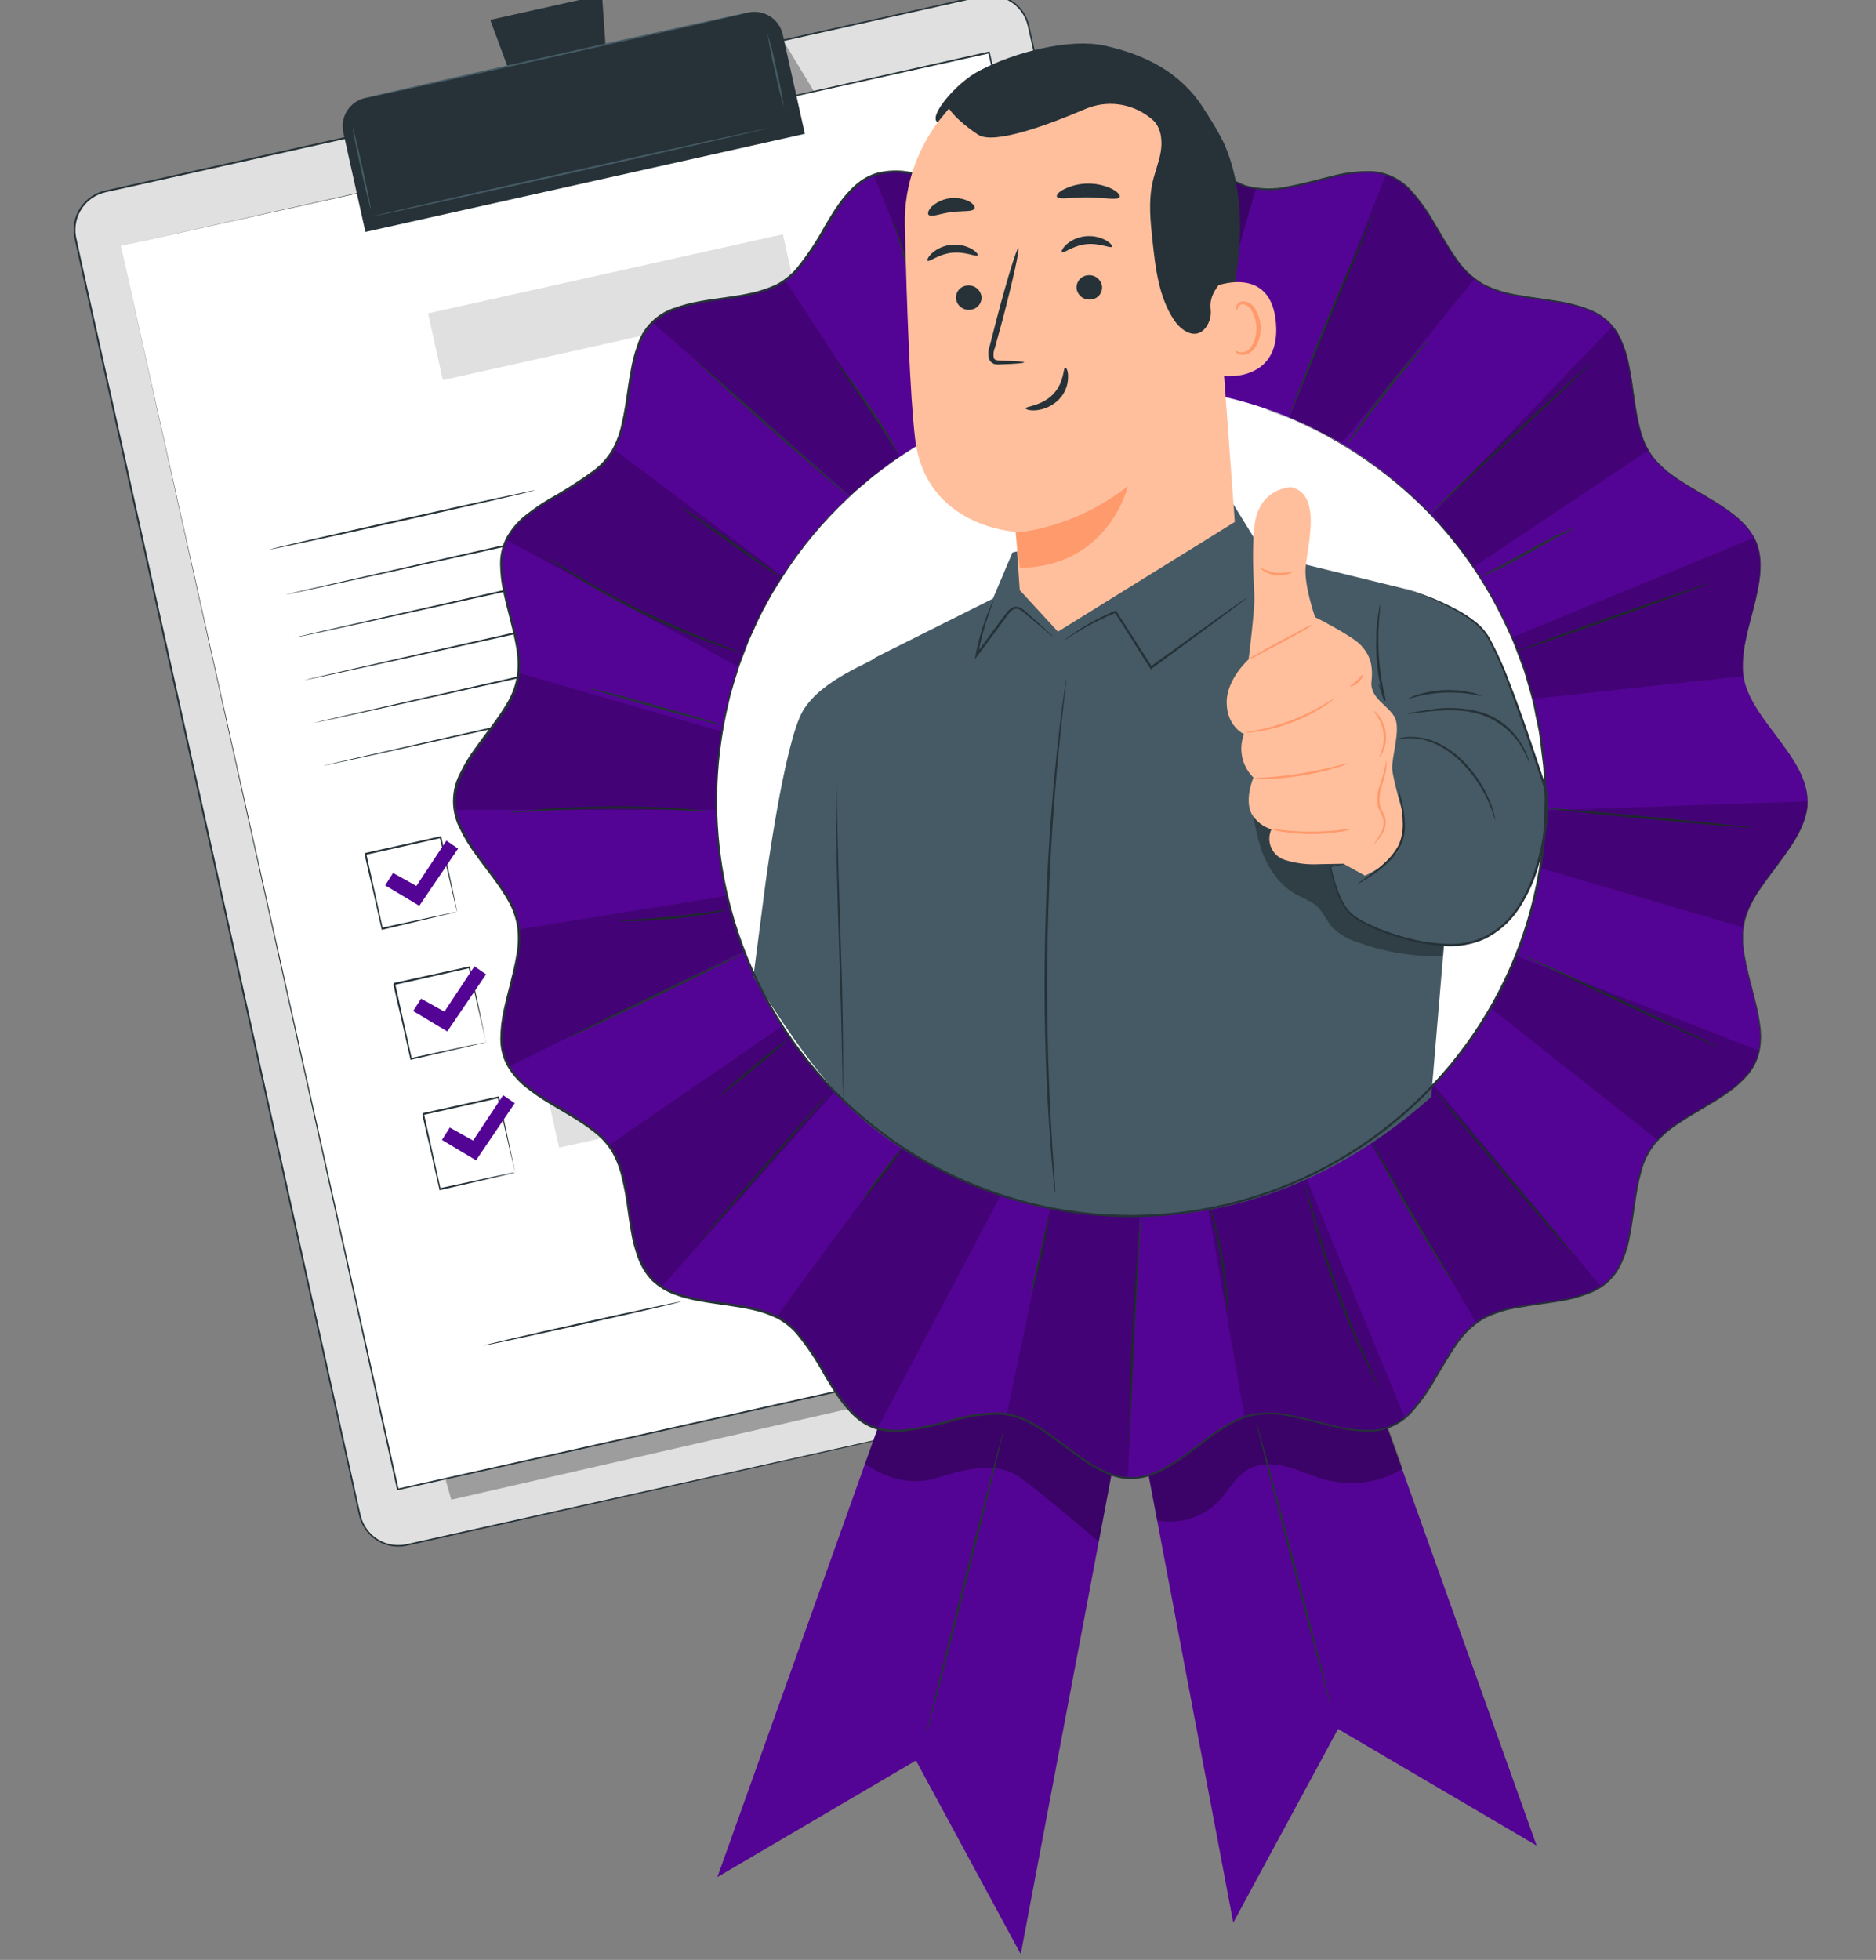 <svg width="203" height="212" viewBox="0 0 203 212" fill="none" xmlns="http://www.w3.org/2000/svg">
<rect x="0" y="0" width="203" height="212" fill="#808080" stroke="none"/>
<g clip-path="url(#clip0_222_37069)">
<g clip-path="url(#clip1_222_37069)">
<path d="M138.839 145.979L44.024 167.112C43.477 167.238 42.911 167.254 42.357 167.161C41.804 167.068 41.275 166.867 40.799 166.569C40.324 166.271 39.912 165.882 39.587 165.424C39.262 164.967 39.031 164.45 38.906 163.903V163.873L8.156 25.798C7.91 24.695 8.112 23.539 8.717 22.584C9.322 21.629 10.282 20.953 11.385 20.705L106.21 -0.427C107.315 -0.674 108.473 -0.471 109.428 0.135C110.384 0.741 111.06 1.702 111.308 2.806L142.078 140.881C142.324 141.985 142.122 143.141 141.517 144.096C140.912 145.05 139.952 145.726 138.849 145.974L138.839 145.979Z" fill="#E0E0E0"/>
<path d="M138.839 145.979L139.156 145.89C139.463 145.79 139.759 145.659 140.041 145.499C140.502 145.229 140.91 144.875 141.242 144.456C141.606 143.996 141.871 143.465 142.02 142.898C142.169 142.33 142.199 141.738 142.108 141.158C142.028 140.698 141.905 140.214 141.796 139.709C141.569 138.721 141.302 137.593 141.054 136.397C140.517 133.997 139.899 131.24 139.2 128.125C136.416 115.679 132.392 97.671 127.417 75.416C124.945 64.291 122.216 52.103 119.294 39.015C117.837 32.475 116.329 25.718 114.769 18.742C113.995 15.258 113.207 11.723 112.406 8.137C112.001 6.347 111.6 4.542 111.19 2.727C110.968 1.822 110.447 1.019 109.713 0.445C108.978 -0.128 108.072 -0.437 107.14 -0.432C106.676 -0.421 106.214 -0.354 105.766 -0.234L104.381 0.072L101.597 0.695L95.98 1.946L84.549 4.497L60.993 9.763L11.43 20.799C10.382 21.032 9.464 21.659 8.866 22.55C8.269 23.441 8.037 24.528 8.221 25.586C8.67 27.687 9.155 29.793 9.615 31.89C10.551 36.076 11.479 40.238 12.399 44.375L17.838 68.805C21.407 84.821 24.849 100.247 28.127 114.982C31.405 129.717 34.515 143.66 37.433 156.768C37.795 158.416 38.156 160.038 38.515 161.633C38.698 162.434 38.862 163.245 39.054 164.031C39.261 164.802 39.684 165.498 40.272 166.037C40.861 166.575 41.591 166.935 42.377 167.072C42.764 167.135 43.158 167.147 43.549 167.107C43.935 167.057 44.325 166.964 44.711 166.875L49.314 165.851L66.783 161.965L119.501 150.251L133.84 147.077L137.568 146.256L138.839 145.979L137.573 146.276L133.845 147.116L119.506 150.325L66.798 162.108L49.349 166.009L44.745 167.038C44.36 167.122 43.974 167.221 43.569 167.275C43.163 167.316 42.754 167.303 42.352 167.235C41.534 167.093 40.774 166.721 40.161 166.161C39.547 165.601 39.107 164.878 38.891 164.076C38.693 163.28 38.53 162.479 38.347 161.678C37.988 160.073 37.625 158.451 37.26 156.812C34.342 143.724 31.222 129.741 27.939 115.027C24.656 100.312 21.215 84.865 17.64 68.85L12.206 44.424C11.286 40.291 10.358 36.126 9.422 31.93C8.957 29.833 8.478 27.736 8.023 25.615C7.832 24.508 8.076 23.369 8.703 22.436C9.33 21.504 10.292 20.848 11.39 20.607L60.954 9.556L84.524 4.324L95.951 1.778L101.568 0.527L104.356 -0.126L105.741 -0.432C106.198 -0.552 106.668 -0.615 107.14 -0.62C108.105 -0.618 109.042 -0.294 109.803 0.299C110.564 0.893 111.106 1.723 111.343 2.658C111.748 4.478 112.154 6.277 112.554 8.072L114.938 18.663C116.484 25.635 117.988 32.393 119.452 38.936C122.364 52.024 125.074 64.212 127.551 75.342C132.495 97.592 136.5 115.615 139.269 128.065C139.957 131.175 140.57 133.944 141.104 136.337C141.366 137.539 141.598 138.641 141.836 139.655C141.944 140.15 142.068 140.644 142.142 141.104C142.216 141.546 142.216 141.997 142.142 142.439C142.028 143.175 141.723 143.869 141.257 144.451C140.921 144.87 140.51 145.224 140.046 145.495C139.76 145.653 139.458 145.78 139.146 145.875L138.839 145.979Z" fill="#263238"/>
<g opacity="0.3">
<path d="M48.83 162.222L135.22 142.474L132.49 125.544L127.591 116.055L44.948 148.516L48.83 162.222Z" fill="black"/>
</g>
<g opacity="0.3">
<path d="M84.9 4.636L88.168 10.03L88.801 12.893L86.586 13.387L84.9 4.636Z" fill="black"/>
</g>
<path d="M13.076 26.599L43.05 161.089L137 140.154L131.64 116.104L107.026 5.659L13.076 26.599Z" fill="white"/>
<path d="M13.076 26.599L107.021 5.58H107.1V5.664C115.437 43.039 125.835 89.681 137.089 140.154V140.258H136.99L43.045 161.188H42.956V161.094C25.309 81.676 13.254 27.405 13.071 26.604C13.254 27.425 25.388 81.681 43.139 161.094L43.025 161.025L136.97 140.075L136.891 140.199C125.652 89.735 115.264 43.094 106.942 5.709L107.041 5.773L13.076 26.599Z" fill="#263238"/>
<path d="M39.529 10.599L80.964 1.358C81.774 1.178 82.623 1.327 83.324 1.772C84.024 2.216 84.52 2.921 84.702 3.731L87.095 14.476L39.539 25.091L37.151 14.342C36.969 13.532 37.116 12.684 37.559 11.982C38.002 11.28 38.705 10.783 39.514 10.599H39.529Z" fill="#263238"/>
<path d="M65.147 -0.546L53.047 2.149L56.771 12.206L65.883 10.174L65.147 -0.546Z" fill="#263238"/>
<path d="M80.964 1.358C80.964 1.412 71.713 3.523 60.276 6.075C48.84 8.626 39.549 10.658 39.534 10.604C39.519 10.549 48.785 8.438 60.232 5.887C71.678 3.335 80.934 1.318 80.964 1.358Z" fill="#455A64"/>
<path d="M40.122 22.619C40.068 22.619 39.588 20.691 39.054 18.288C38.52 15.885 38.125 13.922 38.184 13.907C38.243 13.892 38.718 15.835 39.252 18.243C39.786 20.651 40.177 22.619 40.122 22.619Z" fill="#455A64"/>
<path d="M84.826 11.563C84.429 10.262 84.099 8.942 83.837 7.607C83.51 6.303 83.249 4.983 83.055 3.652C83.453 4.953 83.783 6.273 84.044 7.607C84.371 8.912 84.632 10.232 84.826 11.563Z" fill="#455A64"/>
<path d="M82.942 13.912C82.942 13.966 73.443 16.132 61.705 18.747C49.967 21.363 40.444 23.445 40.419 23.385C40.394 23.326 49.913 21.165 61.68 18.55C73.448 15.934 82.912 13.857 82.942 13.912Z" fill="#455A64"/>
<path d="M57.918 53.033C57.918 53.092 51.514 54.566 43.579 56.336C35.643 58.106 29.24 59.485 29.205 59.431C29.17 59.377 35.633 57.898 43.544 56.133C51.455 54.368 57.903 52.978 57.918 53.033Z" fill="#263238"/>
<path d="M105.736 47.648C105.736 47.707 88.989 51.49 68.306 56.098C47.623 60.706 30.837 64.4 30.827 64.346C30.817 64.291 47.569 60.504 68.261 55.895C88.954 51.287 105.726 47.594 105.736 47.648Z" fill="#263238"/>
<path d="M106.769 52.286C106.769 52.34 90.017 56.123 69.335 60.736C48.652 65.35 31.87 69.038 31.855 68.979C31.84 68.919 48.602 65.142 69.29 60.533C89.978 55.925 106.754 52.217 106.769 52.286Z" fill="#263238"/>
<path d="M107.798 56.894C107.798 56.949 91.051 60.731 70.368 65.339C49.685 69.948 32.898 73.646 32.884 73.587C32.869 73.527 49.631 69.75 70.323 65.137C91.016 60.523 107.783 56.84 107.798 56.894Z" fill="#263238"/>
<path d="M108.826 61.517C108.826 61.572 92.079 65.354 71.396 69.963C50.714 74.571 33.927 78.264 33.917 78.21C33.907 78.156 50.659 74.373 71.352 69.76C92.045 65.147 108.816 61.458 108.826 61.517Z" fill="#263238"/>
<path d="M109.86 66.13C109.86 66.19 93.108 69.972 72.425 74.581C51.742 79.189 34.95 82.887 34.95 82.833C34.95 82.778 51.697 78.996 72.385 74.383C93.073 69.769 109.845 66.081 109.86 66.13Z" fill="#263238"/>
<path d="M49.472 98.67C49.452 98.621 49.438 98.57 49.428 98.517L49.319 98.077C49.225 97.676 49.092 97.118 48.929 96.421C48.597 94.992 48.133 92.984 47.579 90.581L47.688 90.65L39.578 92.47L39.658 92.346V92.45L39.687 92.588L39.752 92.865L39.87 93.414C39.954 93.78 40.033 94.141 40.113 94.502C40.271 95.214 40.429 95.916 40.577 96.599C40.879 97.958 41.161 99.244 41.423 100.426L41.314 100.356L47.173 99.096L48.84 98.749L49.285 98.665L49.443 98.636C49.394 98.642 49.347 98.657 49.304 98.68L48.884 98.784L47.252 99.17L41.378 100.569H41.289V100.48L40.429 96.658C40.276 95.975 40.117 95.273 39.934 94.561C39.855 94.2 39.771 93.84 39.692 93.474C39.648 93.296 39.608 93.108 39.569 92.925L39.504 92.648L39.475 92.509V92.381C39.406 92.495 39.569 92.233 39.554 92.257L47.668 90.462H47.757V90.551L49.032 96.485C49.176 97.177 49.289 97.731 49.374 98.126C49.408 98.304 49.433 98.443 49.458 98.556C49.467 98.594 49.472 98.632 49.472 98.67Z" fill="#263238"/>
<path d="M109.747 78.681L53.175 91.285L54.227 96.005L110.799 83.401L109.747 78.681Z" fill="#E0E0E0"/>
<path d="M52.607 112.742C52.587 112.691 52.572 112.638 52.563 112.584C52.533 112.47 52.498 112.322 52.454 112.144C52.36 111.744 52.227 111.19 52.063 110.493C51.732 109.059 51.267 107.032 50.714 104.648L50.822 104.717L42.713 106.537C42.713 106.567 42.862 106.305 42.792 106.418V106.547L42.822 106.685L42.886 106.962C42.926 107.15 42.965 107.333 43.01 107.516L43.247 108.599C43.406 109.316 43.564 110.013 43.712 110.695C44.014 112.055 44.295 113.341 44.558 114.522L44.449 114.453L50.313 113.197L51.974 112.851L52.419 112.762C52.471 112.746 52.524 112.738 52.578 112.737L52.444 112.777L52.019 112.881L50.387 113.271L44.488 114.631H44.399V114.542L43.539 110.72C43.386 110.038 43.227 109.336 43.045 108.624C42.965 108.268 42.881 107.902 42.802 107.541C42.763 107.358 42.718 107.175 42.679 106.987L42.614 106.71L42.585 106.572V106.443L42.664 106.315L50.773 104.544H50.862V104.628C51.386 107.066 51.851 109.079 52.138 110.562C52.281 111.254 52.395 111.808 52.479 112.203C52.513 112.381 52.538 112.52 52.563 112.634C52.583 112.668 52.597 112.704 52.607 112.742Z" fill="#263238"/>
<path d="M112.876 92.754L56.304 105.358L57.355 110.078L113.928 97.474L112.876 92.754Z" fill="#E0E0E0"/>
<path d="M55.742 126.809C55.737 126.754 55.722 126.701 55.697 126.651C55.652 126.507 55.616 126.36 55.589 126.211C55.495 125.811 55.361 125.257 55.198 124.56C54.867 123.131 54.402 121.099 53.848 118.715L53.957 118.785L45.828 120.604C45.828 120.634 45.977 120.372 45.907 120.485V120.624L45.937 120.762L46.001 121.039C46.041 121.227 46.081 121.41 46.125 121.593L46.362 122.676C46.52 123.393 46.679 124.09 46.827 124.772L47.673 128.599L47.564 128.535L53.428 127.274L55.089 126.928L55.534 126.839H55.717L55.584 126.879L55.159 126.982L53.527 127.373L47.628 128.733H47.539V128.644C47.277 127.467 46.985 126.172 46.679 124.822C46.526 124.139 46.367 123.442 46.184 122.725C46.105 122.369 46.021 122.008 45.942 121.642C45.903 121.459 45.858 121.277 45.818 121.094L45.759 120.817L45.724 120.678V120.52C45.655 120.629 45.818 120.367 45.804 120.396L53.917 118.602H54.007V118.691L55.282 124.624C55.426 125.316 55.539 125.87 55.623 126.27C55.658 126.444 55.688 126.582 55.707 126.696C55.724 126.732 55.735 126.77 55.742 126.809Z" fill="#263238"/>
<path d="M116.019 106.825L59.447 119.429L60.499 124.149L117.071 111.545L116.019 106.825Z" fill="#E0E0E0"/>
<path d="M41.68 95.768L42.53 94.428L45.057 95.832L48.31 90.927L49.566 91.797L45.373 97.978L41.68 95.768Z" fill="#540494"/>
<path d="M44.711 109.365L45.561 108.025L48.088 109.429L51.337 104.524L52.597 105.395L48.4 111.57L44.711 109.365Z" fill="#540494"/>
<path d="M47.821 123.303L48.671 121.968L51.193 123.373L54.447 118.468L55.702 119.333L51.51 125.514L47.821 123.303Z" fill="#540494"/>
<path d="M73.715 140.792C73.715 140.852 68.949 141.964 63.045 143.264C57.141 144.565 52.345 145.598 52.335 145.544C52.325 145.49 57.097 144.377 63.001 143.072C68.904 141.766 73.701 140.743 73.715 140.792Z" fill="#263238"/>
<path d="M84.366 138.251C83.075 138.647 81.764 138.977 80.44 139.24C79.135 139.565 77.815 139.824 76.484 140.016C77.773 139.62 79.082 139.29 80.405 139.027C82.576 138.547 84.356 138.196 84.366 138.251Z" fill="#263238"/>
<path d="M119.64 127.15C119.64 127.205 115.353 128.213 110.043 129.395C104.732 130.577 100.411 131.492 100.401 131.437C100.391 131.383 104.683 130.379 109.998 129.192C115.313 128.006 119.63 127.096 119.64 127.15Z" fill="#263238"/>
<path d="M115.051 140.165C115.09 140.036 115.122 139.906 115.145 139.774C115.21 139.394 115.19 139.004 115.086 138.632C114.908 138.044 114.68 137.474 114.404 136.926C114.01 136.2 113.779 135.397 113.726 134.572C113.738 134.065 113.857 133.566 114.073 133.107C114.289 132.648 114.599 132.24 114.982 131.907C115.432 131.534 115.969 131.281 116.544 131.175C117.119 131.068 117.712 131.111 118.265 131.299C118.874 131.482 119.417 131.838 119.828 132.323C120.047 132.583 120.177 132.907 120.199 133.247C120.203 133.43 120.15 133.609 120.046 133.76C119.942 133.91 119.793 134.023 119.62 134.083C119.297 134.189 118.966 134.27 118.631 134.325L117.642 134.528C116.98 134.661 116.307 134.78 115.615 134.869C114.274 135.063 112.913 135.071 111.57 134.894C110.964 134.763 110.33 134.866 109.795 135.181C109.37 135.608 109.01 136.096 108.727 136.629C108.555 136.892 108.316 137.103 108.035 137.242C107.749 137.369 107.426 137.383 107.13 137.282C106.622 137.056 106.138 136.777 105.686 136.451C105.476 136.313 105.238 136.224 104.989 136.189C104.756 136.163 104.521 136.221 104.327 136.352C103.985 136.665 103.702 137.037 103.491 137.45C103.266 137.805 102.959 138.1 102.596 138.31C102.233 138.52 101.824 138.639 101.405 138.657C100.77 138.682 100.151 138.462 99.674 138.043C99.374 137.785 99.138 137.46 98.987 137.094C98.932 136.969 98.893 136.838 98.873 136.703C98.873 136.703 98.917 136.837 99.026 137.079C99.185 137.429 99.424 137.737 99.723 137.979C100.188 138.373 100.786 138.575 101.395 138.543C101.795 138.522 102.183 138.405 102.528 138.201C102.873 137.997 103.162 137.712 103.372 137.371C103.591 136.939 103.886 136.551 104.243 136.224C104.468 136.067 104.741 135.996 105.014 136.021C105.285 136.061 105.544 136.157 105.775 136.303C106.219 136.617 106.693 136.887 107.19 137.109C107.444 137.194 107.72 137.182 107.966 137.074C108.219 136.951 108.43 136.757 108.574 136.516C108.866 135.968 109.24 135.468 109.682 135.032C109.954 134.835 110.276 134.715 110.611 134.686C110.94 134.651 111.271 134.651 111.6 134.686C112.927 134.867 114.273 134.867 115.6 134.686C116.282 134.597 116.95 134.473 117.613 134.345L118.601 134.147C118.919 134.087 119.232 134.01 119.541 133.915C119.676 133.872 119.794 133.786 119.876 133.67C119.958 133.554 120 133.414 119.996 133.272C119.972 132.976 119.858 132.695 119.669 132.466C119.279 132.002 118.765 131.659 118.186 131.477C117.662 131.3 117.101 131.258 116.556 131.357C116.011 131.455 115.5 131.691 115.071 132.041C114.703 132.354 114.404 132.742 114.195 133.178C113.985 133.614 113.869 134.089 113.855 134.572C113.9 135.378 114.116 136.165 114.488 136.881C114.761 137.436 114.981 138.016 115.145 138.612C115.242 138.994 115.251 139.393 115.17 139.779C115.144 139.911 115.104 140.04 115.051 140.165Z" fill="#263238"/>
<path d="M125.272 133.836C125.188 133.869 125.102 133.896 125.014 133.915L124.263 134.093L121.504 134.73C119.18 135.274 115.966 136.036 112.431 136.931C108.895 137.826 105.706 138.691 103.407 139.324L100.678 140.075L99.931 140.273C99.845 140.298 99.757 140.318 99.669 140.333C99.749 140.289 99.833 140.256 99.921 140.234L100.653 140.001C101.291 139.799 102.215 139.507 103.362 139.185C105.662 138.513 108.841 137.628 112.381 136.713C115.921 135.798 119.135 135.077 121.474 134.577C122.641 134.325 123.59 134.127 124.248 133.999L125.005 133.855C125.093 133.841 125.182 133.835 125.272 133.836Z" fill="#263238"/>
<path d="M84.717 25.342L46.315 33.898L47.922 41.113L86.324 32.557L84.717 25.342Z" fill="#E0E0E0"/>
<path d="M121.044 142.429L133.45 207.973L144.787 187.023L166.276 199.636L143.467 135.813L121.044 142.429Z" fill="#540494"/>
<g opacity="0.3">
<path d="M125.217 164.472C126.398 164.694 127.616 164.626 128.765 164.274C129.914 163.922 130.96 163.296 131.813 162.449C132.945 161.282 133.697 159.69 135.121 158.909C136.402 158.207 137.979 158.306 139.388 158.696C140.797 159.087 142.122 159.735 143.532 160.101C144.922 160.455 146.369 160.529 147.788 160.318C149.208 160.108 150.571 159.617 151.799 158.874L148.219 148.936L131.605 146.859L123.694 156.378L125.217 164.472Z" fill="black"/>
</g>
<path d="M143.981 184.423C143.912 184.423 142.063 177.629 139.853 169.218C137.643 160.808 135.897 153.965 135.976 153.95C136.055 153.935 137.89 160.734 140.1 169.154C142.31 177.575 144.051 184.403 143.981 184.423Z" fill="#263238"/>
<path d="M122.859 145.835L110.453 211.38L99.115 190.435L77.626 203.043L100.435 139.22L122.859 145.835Z" fill="#540494"/>
<g opacity="0.3">
<path d="M93.612 158.311C93.612 158.311 97.142 161.213 101.35 159.878C105.558 158.543 108.173 158.256 110.453 159.878C112.732 161.5 118.898 166.776 118.898 166.776L120.327 159.216L112.045 147.843L103.402 149.589L97.251 150.187L94.962 154.523L93.612 158.311Z" fill="black"/>
</g>
<path d="M195.597 86.67C195.597 91.372 189.589 95.421 188.709 99.867C187.804 104.445 191.79 110.482 190.044 114.7C188.299 118.918 181.144 120.431 178.608 124.243C176.071 128.055 177.406 135.195 174.158 138.448C170.909 141.702 163.774 140.332 159.952 142.898C156.13 145.465 154.696 152.555 150.409 154.335C146.197 156.081 140.159 152.095 135.576 153C131.126 153.88 127.081 159.888 122.379 159.888C117.677 159.888 113.622 153.88 109.177 153C104.599 152.095 98.561 156.081 94.344 154.335C90.126 152.59 88.618 145.435 84.806 142.898C80.993 140.362 73.854 141.697 70.595 138.448C67.337 135.2 68.711 128.065 66.145 124.243C63.579 120.421 56.489 118.987 54.728 114.7C52.968 110.413 56.968 104.45 56.063 99.867C55.183 95.416 49.171 91.372 49.171 86.67C49.171 81.968 55.183 77.913 56.063 73.468C56.968 68.889 52.978 62.852 54.728 58.635C56.479 54.417 63.629 52.904 66.16 49.097C68.692 45.289 67.362 38.145 70.61 34.886C73.859 31.628 80.993 33.002 84.821 30.436C88.648 27.87 90.072 20.779 94.359 19.004C98.645 17.229 104.608 21.244 109.192 20.339C113.642 19.459 117.692 13.447 122.394 13.447C127.096 13.447 131.146 19.459 135.591 20.339C140.169 21.244 146.206 17.254 150.424 19.004C154.642 20.755 156.155 27.904 159.967 30.436C163.779 32.968 170.919 31.638 174.173 34.886C177.426 38.135 176.056 45.27 178.623 49.097C181.189 52.924 188.279 54.348 190.059 58.635C191.839 62.921 187.819 68.884 188.724 73.468C189.589 77.913 195.597 81.953 195.597 86.67Z" fill="#540494"/>
<path d="M105.246 45.626C105.196 45.562 105.152 45.494 105.113 45.423L104.777 44.82C104.485 44.296 104.084 43.524 103.61 42.565C102.655 40.647 101.419 37.947 100.228 34.901C99.036 31.855 98.121 29.027 97.523 26.99C97.226 25.956 96.999 25.121 96.856 24.518C96.791 24.251 96.737 24.023 96.697 23.845C96.672 23.769 96.658 23.689 96.658 23.608C96.697 23.68 96.727 23.756 96.747 23.835L96.949 24.493C97.142 25.101 97.394 25.922 97.696 26.916C98.339 28.958 99.283 31.761 100.465 34.827C101.647 37.892 102.863 40.568 103.773 42.506L104.866 44.795L105.157 45.418C105.193 45.485 105.223 45.554 105.246 45.626Z" fill="#263238"/>
<path d="M111.763 43.148C111.677 42.976 111.612 42.793 111.57 42.605C111.466 42.249 111.328 41.73 111.165 41.087C110.838 39.806 110.433 38.016 110.067 36.029C109.701 34.041 109.444 32.226 109.296 30.911C109.217 30.253 109.167 29.719 109.138 29.349C109.113 29.158 109.113 28.965 109.138 28.775C109.193 28.959 109.231 29.148 109.251 29.339L109.489 30.886C109.686 32.197 109.983 34.001 110.334 35.984C110.685 37.967 111.076 39.757 111.353 41.047C111.486 41.65 111.595 42.165 111.684 42.58C111.73 42.766 111.757 42.957 111.763 43.148Z" fill="#263238"/>
<path d="M123.259 42.006C123.185 42.006 123.002 36.459 122.849 29.62C122.695 22.782 122.626 17.23 122.695 17.225C122.765 17.22 122.952 22.767 123.106 29.616C123.259 36.464 123.328 42.006 123.259 42.006Z" fill="#263238"/>
<path d="M134.829 30.61C134.898 30.61 134.097 33.403 133.044 36.805C131.991 40.207 131.066 42.941 131.017 42.921C130.968 42.901 131.749 40.128 132.802 36.726C133.855 33.324 134.755 30.59 134.829 30.61Z" fill="#263238"/>
<path d="M139.546 44.943C139.555 44.861 139.576 44.781 139.611 44.706L139.833 44.053C140.031 43.49 140.327 42.679 140.723 41.68C141.499 39.702 142.607 36.938 143.873 33.922C145.138 30.906 146.315 28.191 147.181 26.233C147.606 25.284 147.957 24.503 148.224 23.919L148.516 23.296C148.59 23.158 148.629 23.084 148.639 23.089C148.62 23.166 148.595 23.242 148.565 23.316L148.313 23.959L147.349 26.308C146.503 28.315 145.371 31.024 144.11 34.026C142.849 37.027 141.732 39.737 140.891 41.749L139.927 44.093L139.655 44.726C139.629 44.803 139.592 44.876 139.546 44.943Z" fill="#263238"/>
<path d="M145.707 48.167C145.782 47.992 145.876 47.826 145.989 47.673C146.187 47.356 146.483 46.906 146.849 46.358C147.591 45.265 148.659 43.772 149.9 42.179C151.141 40.587 152.333 39.213 153.213 38.224C153.653 37.729 154.019 37.339 154.276 37.072C154.4 36.924 154.541 36.791 154.696 36.676C154.601 36.845 154.485 37.002 154.35 37.141C154.083 37.467 153.747 37.868 153.361 38.343C152.516 39.361 151.354 40.77 150.113 42.362C148.872 43.955 147.789 45.423 147.007 46.491L146.083 47.752C145.973 47.904 145.847 48.043 145.707 48.167Z" fill="#263238"/>
<path d="M154.716 55.534C154.666 55.485 158.583 51.767 163.453 47.233C168.323 42.699 172.318 39.064 172.353 39.114C172.388 39.163 168.491 42.886 163.616 47.42C158.741 51.955 154.765 55.589 154.716 55.534Z" fill="#263238"/>
<path d="M170.429 57.072C169.953 57.374 169.458 57.645 168.946 57.883C168.017 58.378 166.756 59.065 165.361 59.861C163.967 60.657 162.681 61.344 161.727 61.765C161.233 61.987 160.867 62.16 160.59 62.259C160.454 62.328 160.309 62.378 160.16 62.407C160.636 62.105 161.132 61.834 161.643 61.596C162.573 61.102 163.834 60.415 165.228 59.619C166.622 58.823 167.908 58.135 168.862 57.715C169.357 57.492 169.722 57.319 169.999 57.221C170.133 57.147 170.279 57.097 170.429 57.072Z" fill="#263238"/>
<path d="M184.961 63.099C184.986 63.169 180.328 64.87 174.578 66.902C168.828 68.934 164.115 70.521 164.096 70.457C164.076 70.393 168.724 68.687 174.479 66.655C180.234 64.622 184.937 63.035 184.961 63.099Z" fill="#263238"/>
<path d="M189.589 89.538C189.589 89.607 184.521 89.186 178.286 88.593C172.051 88 166.998 87.461 167.008 87.387C167.018 87.313 172.071 87.743 178.311 88.336C184.551 88.929 189.594 89.468 189.589 89.538Z" fill="#263238"/>
<path d="M185.866 113.251C185.837 113.316 181.105 111.14 175.3 108.401C169.495 105.661 164.813 103.382 164.842 103.318C164.872 103.254 169.604 105.424 175.409 108.168C181.214 110.913 185.896 113.187 185.866 113.251Z" fill="#263238"/>
<path d="M170.301 135.813C170.247 135.858 166.84 131.897 162.681 126.973C158.523 122.048 155.2 118.008 155.265 117.964C155.329 117.919 158.726 121.875 162.884 126.805C167.042 131.734 170.355 135.764 170.301 135.813Z" fill="#263238"/>
<path d="M157.307 138.814C157.153 138.643 157.016 138.457 156.896 138.261C156.644 137.895 156.288 137.356 155.863 136.688C155.003 135.353 153.851 133.474 152.629 131.398C151.408 129.321 150.375 127.358 149.663 125.959C149.302 125.252 149.01 124.678 148.822 124.277C148.71 124.074 148.617 123.861 148.545 123.64C148.685 123.824 148.807 124.021 148.911 124.228C149.148 124.663 149.455 125.217 149.826 125.875C150.592 127.264 151.66 129.182 152.872 131.284C154.083 133.385 155.21 135.269 156.031 136.629C156.417 137.281 156.743 137.82 156.995 138.246C157.119 138.424 157.223 138.614 157.307 138.814Z" fill="#263238"/>
<path d="M149.237 150.137C149.19 150.072 149.148 150.005 149.109 149.935L148.787 149.331C148.506 148.802 148.125 148.031 147.67 147.072C146.76 145.148 145.588 142.449 144.476 139.393C143.363 136.337 142.523 133.519 142.004 131.482C141.732 130.453 141.509 129.613 141.4 129.034C141.346 128.767 141.301 128.54 141.262 128.362C141.243 128.284 141.232 128.205 141.227 128.125C141.268 128.195 141.296 128.272 141.311 128.352L141.499 129.01C141.672 129.623 141.9 130.439 142.177 131.432C142.76 133.474 143.625 136.283 144.738 139.344C145.85 142.404 146.988 145.089 147.858 147.032L148.896 149.322C149.005 149.569 149.099 149.776 149.178 149.945C149.207 150.005 149.227 150.07 149.237 150.137Z" fill="#263238"/>
<path d="M132.891 142.182C132.783 141.613 132.712 141.038 132.678 140.461C132.565 139.398 132.382 137.929 132.115 136.322C131.848 134.715 131.536 133.272 131.299 132.228C131.146 131.669 131.027 131.101 130.943 130.527C131.016 130.665 131.073 130.811 131.111 130.962C131.21 131.249 131.333 131.665 131.477 132.184C131.759 133.217 132.095 134.656 132.367 136.283C132.603 137.661 132.768 139.051 132.861 140.446C132.896 140.98 132.916 141.435 132.916 141.717C132.93 141.872 132.921 142.029 132.891 142.182Z" fill="#263238"/>
<path d="M122.196 156.417C122.186 156.333 122.186 156.249 122.196 156.165V152.763C122.236 150.503 122.339 147.388 122.517 143.952C122.695 140.516 122.918 137.401 123.101 135.151C123.19 134.024 123.274 133.114 123.338 132.486C123.373 132.199 123.398 131.957 123.417 131.764C123.424 131.678 123.441 131.594 123.467 131.512C123.477 131.597 123.477 131.683 123.467 131.769C123.47 132.012 123.459 132.254 123.432 132.496C123.393 133.163 123.343 134.063 123.279 135.161C123.145 137.45 122.967 140.545 122.784 143.962C122.601 147.379 122.473 150.513 122.389 152.768C122.349 153.866 122.315 154.746 122.29 155.438C122.29 155.73 122.26 155.967 122.25 156.165C122.245 156.251 122.226 156.336 122.196 156.417Z" fill="#263238"/>
<path d="M113.504 131.512C113.499 131.938 113.449 132.362 113.355 132.778C113.227 133.549 113.019 134.612 112.747 135.774C112.475 136.936 112.188 137.984 111.961 138.741C111.863 139.154 111.719 139.556 111.531 139.937C111.575 139.515 111.66 139.098 111.783 138.691L112.495 135.724C112.752 134.612 112.989 133.603 113.177 132.758C113.246 132.333 113.356 131.916 113.504 131.512Z" fill="#263238"/>
<path d="M97.785 123.981C97.138 125.053 96.416 126.077 95.624 127.047C94.897 128.066 94.106 129.039 93.256 129.959C93.903 128.887 94.625 127.863 95.417 126.893C96.138 125.869 96.93 124.896 97.785 123.981Z" fill="#263238"/>
<path d="M89.543 118.423C89.592 118.468 86.526 122.072 82.689 126.468C78.853 130.864 75.693 134.364 75.639 134.364C75.584 134.364 78.655 130.715 82.492 126.32C86.329 121.924 89.488 118.374 89.543 118.423Z" fill="#263238"/>
<path d="M85.414 112.287C84.202 113.457 82.929 114.563 81.602 115.6C79.451 117.37 77.671 118.764 77.646 118.71C78.86 117.543 80.132 116.439 81.458 115.402C82.724 114.298 84.044 113.258 85.414 112.287Z" fill="#263238"/>
<path d="M80.588 103.036C80.618 103.1 76.346 105.227 71.04 107.778C65.735 110.329 61.418 112.352 61.384 112.287C61.349 112.223 65.626 110.102 70.931 107.546C76.237 104.989 80.558 102.972 80.588 103.036Z" fill="#263238"/>
<path d="M78.65 98.423C78.508 98.485 78.358 98.528 78.205 98.551C77.913 98.621 77.493 98.71 76.974 98.804C75.93 99.001 74.477 99.219 72.865 99.382C71.253 99.545 69.784 99.615 68.721 99.629H67.465C67.311 99.639 67.155 99.624 67.005 99.585C67.573 99.506 68.144 99.461 68.716 99.451C69.774 99.387 71.233 99.288 72.84 99.125C74.447 98.962 75.896 98.774 76.944 98.63C77.507 98.522 78.077 98.452 78.65 98.423Z" fill="#263238"/>
<path d="M77.082 87.767C76.795 87.792 76.505 87.792 76.217 87.767L73.864 87.649C71.886 87.55 69.137 87.461 66.106 87.475C63.075 87.49 60.326 87.614 58.343 87.733L55.994 87.876C55.707 87.911 55.418 87.921 55.129 87.906C55.41 87.838 55.696 87.795 55.984 87.777C56.538 87.713 57.339 87.634 58.328 87.55C60.306 87.386 63.065 87.238 66.101 87.218C69.137 87.199 71.891 87.322 73.878 87.466C74.867 87.54 75.673 87.609 76.227 87.668C76.514 87.681 76.8 87.715 77.082 87.767Z" fill="#263238"/>
<path d="M78.052 78.412C78.052 78.482 74.833 77.646 70.902 76.548C66.971 75.451 63.801 74.511 63.821 74.442C63.841 74.373 67.04 75.204 70.971 76.301C74.902 77.399 78.071 78.343 78.052 78.412Z" fill="#263238"/>
<path d="M80.123 70.58C80.044 70.576 79.965 70.56 79.891 70.531L79.233 70.333C78.67 70.155 77.854 69.878 76.86 69.517C74.263 68.564 71.718 67.474 69.236 66.254C66.754 65.032 64.339 63.678 62.002 62.2C61.107 61.631 60.39 61.156 59.905 60.815L59.351 60.414C59.228 60.321 59.163 60.271 59.169 60.261C59.243 60.291 59.315 60.329 59.381 60.375L59.965 60.731C60.459 61.047 61.191 61.497 62.096 62.046C63.91 63.144 66.452 64.593 69.349 66.002C72.247 67.411 74.946 68.558 76.924 69.329C77.913 69.71 78.709 70.012 79.268 70.219L79.906 70.462C79.981 70.496 80.053 70.536 80.123 70.58Z" fill="#263238"/>
<path d="M84.776 62.669C84.737 62.724 82.235 61.033 79.189 58.887C76.143 56.741 73.705 54.956 73.75 54.897C73.794 54.837 76.291 56.533 79.342 58.679C82.393 60.825 84.816 62.625 84.776 62.669Z" fill="#263238"/>
<path d="M74.942 38.649C75.007 38.689 75.07 38.734 75.129 38.782L75.624 39.218L77.448 40.829L83.436 46.174L89.449 51.49L91.268 53.107L91.763 53.557C91.823 53.605 91.876 53.662 91.921 53.725C91.853 53.687 91.789 53.644 91.728 53.596L91.234 53.186C90.784 52.825 90.146 52.291 89.36 51.628C87.787 50.303 85.641 48.449 83.293 46.367C80.944 44.286 78.843 42.367 77.359 40.963C76.608 40.261 76.005 39.692 75.589 39.287L75.12 38.822C75.001 38.713 74.932 38.654 74.942 38.649Z" fill="#263238"/>
<path d="M90.363 39.099C90.484 39.204 90.596 39.318 90.7 39.44C90.902 39.673 91.194 40.014 91.535 40.429C92.222 41.289 93.137 42.506 94.087 43.89C95.036 45.275 95.832 46.57 96.381 47.525C96.658 48.019 96.875 48.39 97.014 48.662C97.1 48.797 97.166 48.943 97.212 49.097C96.85 48.625 96.519 48.129 96.223 47.614C95.634 46.684 94.813 45.413 93.869 44.029C92.925 42.644 92.035 41.423 91.397 40.538C91.025 40.078 90.68 39.598 90.363 39.099Z" fill="#263238"/>
<g opacity="0.2">
<path d="M70.6 34.892L92.114 53.725L97.459 49.448L84.979 30.323C84.979 30.323 84.02 31.025 81.518 31.737C79.129 32.424 72.034 32.607 70.6 34.892Z" fill="black"/>
</g>
<g opacity="0.2">
<path d="M94.546 18.96L105.048 45.25L111.763 43.148L109.523 20.344C109.523 20.344 108.371 20.616 105.805 20.29C103.318 19.974 97.291 17.615 94.546 18.96Z" fill="black"/>
</g>
<g opacity="0.3">
<path d="M122.552 13.457L123.259 42.006L129.548 42.308L135.917 20.394C134.593 20.133 133.335 19.612 132.214 18.861C130.038 17.467 125.598 13.225 122.552 13.457Z" fill="black"/>
</g>
<g opacity="0.2">
<path d="M149.984 18.851L139.546 45.171L145.213 47.885L159.576 30.154C158.497 29.243 157.576 28.159 156.852 26.945C155.497 24.755 153.163 19.726 149.984 18.851Z" fill="black"/>
</g>
<g opacity="0.2">
<path d="M174.499 35.272L155.057 55.544L159.389 61.384L178.385 48.706C177.759 47.554 177.336 46.303 177.134 45.008C176.679 42.535 176.615 38.046 174.499 35.272Z" fill="black"/>
</g>
<g opacity="0.2">
<path d="M189.846 58.145L163.665 68.919L165.836 75.609L188.615 73.137C188.615 73.137 188.472 72.435 188.774 69.868C189.06 67.381 191.691 61.824 189.846 58.145Z" fill="black"/>
</g>
<g opacity="0.2">
<path d="M195.646 86.67L167.102 87.659L166.865 93.953L188.62 100.322C188.764 99.415 189.055 98.539 189.481 97.726C191.102 94.7 195.646 90.428 195.646 86.67Z" fill="black"/>
</g>
<g opacity="0.2">
<path d="M190.38 113.657L164.101 103.417L161.445 109.148L179.33 123.304C180.27 122.404 181.31 121.614 182.43 120.95C184.605 119.561 189.777 117.311 190.38 113.657Z" fill="black"/>
</g>
<g opacity="0.2">
<path d="M151.729 113.251L145.213 118.69C145.707 119.185 154.375 133.939 159.72 143.047C159.789 142.988 159.863 142.933 159.937 142.879C163.453 140.525 169.712 141.47 173.243 139.141L151.729 113.251Z" fill="black"/>
<path d="M139.774 123.575L130.063 126.888L134.661 153.252C134.96 153.148 135.266 153.064 135.576 153C140.154 152.095 146.192 156.08 150.409 154.335C150.986 154.086 151.523 153.753 152.001 153.346L139.774 123.575Z" fill="black"/>
<path d="M122.043 159.878L123.59 125.435L115.185 123.304L108.94 152.971L109.167 153.01C113.518 153.856 117.479 159.581 122.043 159.878Z" fill="black"/>
<path d="M100.93 119.585C100.93 119.585 89.834 134.449 84.029 142.449C84.298 142.584 84.559 142.735 84.811 142.899C88.623 145.45 90.062 152.555 94.349 154.335C94.546 154.414 94.749 154.479 94.952 154.538L110.453 125.197L100.93 119.585Z" fill="black"/>
<path d="M89.543 107.62L65.878 123.882C65.967 124.001 66.066 124.114 66.145 124.238C68.716 128.075 67.347 135.19 70.595 138.444C70.895 138.738 71.227 138.998 71.584 139.22C79.945 129.796 94.957 112.876 95.501 112.287L89.543 107.62Z" fill="black"/>
<path d="M84.118 96.005L56.138 100.524C56.587 105.014 53.047 110.68 54.714 114.695C54.814 114.94 54.935 115.177 55.074 115.402C64.865 110.527 85.32 100.386 86.17 100.331L84.118 96.005Z" fill="black"/>
<path d="M82.591 80.42L56.142 72.79C56.118 73.018 56.088 73.245 56.048 73.468C55.168 77.918 49.156 81.968 49.156 86.67C49.158 86.983 49.184 87.295 49.235 87.604H81.518L82.591 80.42Z" fill="black"/>
<path d="M54.822 58.432C64.711 63.727 84.029 74.442 84.029 74.442L88.786 65.408L66.447 48.597C66.356 48.768 66.256 48.933 66.145 49.092C63.628 52.844 56.741 54.308 54.822 58.432Z" fill="black"/>
</g>
<path d="M195.597 86.67L195.567 86.353C195.557 86.043 195.514 85.735 195.439 85.434C195.151 84.248 194.649 83.125 193.955 82.121C193.105 80.756 191.819 79.228 190.494 77.295C189.745 76.267 189.171 75.123 188.793 73.908C188.472 72.49 188.472 71.019 188.793 69.601C189.07 68.093 189.52 66.541 189.911 64.894C190.301 63.248 190.667 61.468 190.301 59.648C190.094 58.727 189.672 57.868 189.07 57.141C188.424 56.401 187.686 55.747 186.875 55.193C185.233 54.026 183.345 53.097 181.54 51.88C180.606 51.278 179.758 50.553 179.018 49.724C178.291 48.825 177.764 47.782 177.47 46.664C176.838 44.414 176.694 42.011 176.215 39.608C176.005 38.384 175.592 37.205 174.993 36.117C174.341 35.024 173.355 34.169 172.18 33.68C170.966 33.191 169.695 32.859 168.397 32.691C167.087 32.473 165.742 32.32 164.397 32.083C163.019 31.884 161.683 31.461 160.442 30.832C159.211 30.091 158.168 29.076 157.396 27.865C156.575 26.688 155.868 25.422 155.116 24.171C154.396 22.892 153.533 21.698 152.545 20.611C151.526 19.513 150.136 18.831 148.644 18.698C147.12 18.643 145.596 18.822 144.125 19.227C142.641 19.588 141.119 20.028 139.561 20.32C137.987 20.691 136.344 20.66 134.785 20.231C133.265 19.633 131.844 18.811 130.567 17.793C129.247 16.804 127.961 15.815 126.552 14.935C125.143 14.055 123.546 13.417 121.884 13.605H121.573C121.471 13.616 121.37 13.638 121.271 13.669C121.069 13.719 120.861 13.753 120.663 13.813C120.265 13.939 119.875 14.091 119.496 14.268C118.732 14.633 117.998 15.058 117.301 15.538C115.897 16.527 114.567 17.605 113.123 18.584C112.405 19.089 111.644 19.529 110.848 19.899C110.034 20.264 109.162 20.483 108.272 20.547C106.488 20.556 104.713 20.305 103.001 19.8C101.279 19.309 99.522 18.947 97.746 18.718C96.858 18.631 95.963 18.691 95.095 18.896C94.231 19.137 93.435 19.573 92.766 20.171C91.402 21.363 90.452 22.965 89.503 24.537C88.607 26.184 87.559 27.743 86.373 29.195C85.745 29.913 84.991 30.512 84.148 30.96C83.287 31.367 82.383 31.676 81.453 31.88C79.594 32.29 77.695 32.463 75.822 32.8C73.948 33.136 72.034 33.665 70.679 34.98C70.026 35.677 69.522 36.5 69.196 37.398C68.868 38.304 68.628 39.239 68.479 40.191C68.133 42.1 67.985 44.058 67.49 45.981C67.276 46.957 66.921 47.897 66.437 48.77C65.925 49.635 65.254 50.395 64.459 51.01C62.897 52.266 61.122 53.196 59.421 54.234C58.561 54.747 57.735 55.315 56.949 55.935C56.175 56.553 55.524 57.311 55.03 58.17C54.561 59.045 54.322 60.025 54.338 61.018C54.355 62.016 54.473 63.01 54.689 63.984C55.104 65.962 55.732 67.905 56.068 69.918C56.274 70.95 56.322 72.006 56.212 73.053C56.073 74.095 55.737 75.102 55.223 76.019C54.189 77.824 52.844 79.411 51.653 81.092C51.04 81.92 50.507 82.804 50.061 83.733C49.572 84.638 49.316 85.651 49.316 86.68C49.316 87.709 49.572 88.721 50.061 89.626C50.506 90.556 51.039 91.44 51.653 92.267C52.844 93.948 54.189 95.535 55.223 97.34C55.728 98.24 56.063 99.226 56.212 100.247C56.337 101.278 56.304 102.322 56.113 103.343C55.782 105.375 55.154 107.323 54.733 109.301C54.52 110.276 54.402 111.269 54.382 112.267C54.363 113.262 54.599 114.244 55.069 115.12C55.559 115.982 56.208 116.742 56.983 117.36C57.762 117.979 58.579 118.547 59.431 119.061C61.175 120.034 62.859 121.111 64.474 122.285C65.267 122.902 65.937 123.662 66.452 124.525C66.941 125.394 67.296 126.333 67.505 127.308C67.97 129.237 68.128 131.195 68.494 133.103C68.647 134.055 68.889 134.99 69.216 135.897C69.532 136.796 70.028 137.62 70.674 138.32C72.044 139.65 73.972 140.179 75.822 140.515C77.671 140.851 79.594 141.01 81.453 141.435C82.385 141.639 83.29 141.948 84.153 142.355C84.995 142.804 85.749 143.402 86.378 144.12C87.551 145.574 88.589 147.134 89.478 148.777C90.428 150.35 91.377 151.952 92.742 153.143C93.409 153.74 94.204 154.177 95.066 154.419C95.94 154.642 96.846 154.715 97.746 154.637C99.519 154.398 101.272 154.03 102.992 153.534C104.704 153.025 106.481 152.772 108.267 152.782C109.157 152.85 110.029 153.071 110.843 153.435C111.638 153.807 112.399 154.247 113.118 154.75C114.562 155.739 115.887 156.832 117.296 157.791C117.994 158.284 118.731 158.717 119.501 159.087C119.881 159.26 120.271 159.412 120.668 159.542C120.871 159.596 121.074 159.636 121.276 159.685L121.583 159.749H121.889C123.556 159.937 125.158 159.255 126.562 158.419C127.966 157.584 129.257 156.53 130.572 155.561C131.85 154.542 133.273 153.72 134.795 153.124C136.354 152.697 137.996 152.666 139.571 153.035C141.128 153.331 142.632 153.771 144.135 154.132C145.608 154.533 147.133 154.711 148.659 154.661C150.149 154.523 151.537 153.84 152.555 152.743C153.542 151.653 154.404 150.458 155.126 149.178C155.873 147.932 156.58 146.666 157.401 145.484C158.176 144.274 159.22 143.259 160.452 142.518C161.692 141.887 163.029 141.466 164.407 141.272C165.757 141.029 167.097 140.876 168.407 140.664C169.706 140.486 170.976 140.145 172.19 139.65C173.365 139.16 174.351 138.306 175.003 137.212C175.599 136.124 176.01 134.944 176.22 133.721C176.714 131.318 176.843 128.911 177.48 126.661C177.772 125.543 178.3 124.502 179.028 123.605C179.765 122.774 180.614 122.048 181.55 121.449C183.354 120.233 185.243 119.303 186.88 118.136C187.696 117.585 188.436 116.928 189.08 116.183C189.683 115.459 190.103 114.601 190.306 113.681C190.479 112.793 190.504 111.883 190.381 110.987C190.278 110.128 190.123 109.276 189.916 108.435C189.52 106.789 189.075 105.236 188.798 103.728C188.477 102.311 188.477 100.839 188.798 99.422C189.179 98.208 189.753 97.064 190.499 96.035C191.839 94.101 193.13 92.573 193.96 91.209C194.654 90.205 195.156 89.082 195.444 87.896C195.519 87.595 195.562 87.287 195.572 86.976L195.602 86.665V86.976C195.592 87.288 195.553 87.597 195.483 87.901C195.201 89.096 194.698 90.228 194 91.238C193.154 92.613 191.874 94.146 190.539 96.079C189.797 97.101 189.231 98.239 188.863 99.446C188.541 100.849 188.541 102.306 188.863 103.708C189.139 105.192 189.589 106.759 189.99 108.406C190.206 109.252 190.372 110.111 190.484 110.977C190.609 111.885 190.584 112.807 190.41 113.706C190.204 114.647 189.777 115.524 189.164 116.267C188.512 117.019 187.766 117.684 186.944 118.245C185.293 119.422 183.409 120.357 181.614 121.568C180.696 122.162 179.865 122.879 179.142 123.699C178.428 124.581 177.912 125.606 177.629 126.705C177.001 128.93 176.862 131.333 176.378 133.751C176.17 134.994 175.754 136.193 175.147 137.296C174.479 138.423 173.467 139.303 172.259 139.808C171.034 140.312 169.75 140.658 168.437 140.837C167.122 141.054 165.777 141.207 164.437 141.45C163.076 141.643 161.756 142.059 160.531 142.681C159.335 143.407 158.32 144.396 157.564 145.573C156.753 146.745 156.046 148.006 155.294 149.262C154.567 150.554 153.698 151.762 152.704 152.862C151.652 153.995 150.218 154.699 148.679 154.839C147.131 154.899 145.584 154.721 144.09 154.31C142.582 153.949 141.079 153.514 139.536 153.223C137.996 152.862 136.39 152.891 134.864 153.307C133.365 153.897 131.963 154.708 130.705 155.715C129.395 156.679 128.105 157.717 126.681 158.587C126.31 158.785 125.959 159.018 125.573 159.181C125.38 159.27 125.192 159.364 125 159.443L124.401 159.655C123.59 159.934 122.728 160.035 121.875 159.952H121.553C121.446 159.94 121.34 159.918 121.237 159.888C121.029 159.838 120.816 159.799 120.614 159.739C120.203 159.612 119.802 159.456 119.412 159.275C118.636 158.906 117.892 158.475 117.187 157.984C115.768 156.995 114.438 155.917 113.009 154.943C112.299 154.451 111.55 154.018 110.769 153.648C109.979 153.297 109.134 153.085 108.272 153.02C106.509 153.011 104.755 153.262 103.066 153.766C101.322 154.263 99.544 154.626 97.746 154.854C96.829 154.945 95.903 154.883 95.006 154.671C94.108 154.421 93.279 153.968 92.583 153.346C91.179 152.115 90.22 150.498 89.271 148.921C88.391 147.289 87.362 145.743 86.195 144.303C85.588 143.606 84.857 143.028 84.039 142.597C83.197 142.196 82.311 141.895 81.399 141.697C79.56 141.291 77.666 141.118 75.777 140.777C74.826 140.618 73.891 140.373 72.983 140.045C72.064 139.708 71.223 139.186 70.511 138.513C69.837 137.791 69.32 136.938 68.993 136.006C68.659 135.085 68.412 134.135 68.257 133.168C67.91 131.244 67.762 129.286 67.268 127.388C67.06 126.437 66.713 125.523 66.239 124.673C65.74 123.834 65.085 123.097 64.311 122.502C62.778 121.271 61.008 120.342 59.302 119.298C58.441 118.779 57.615 118.205 56.83 117.578C56.031 116.936 55.36 116.149 54.852 115.259C54.364 114.347 54.118 113.326 54.14 112.292C54.152 111.269 54.271 110.25 54.496 109.251C54.916 107.273 55.544 105.296 55.871 103.318C56.057 102.322 56.089 101.303 55.965 100.297C55.816 99.297 55.48 98.334 54.976 97.459C53.987 95.679 52.622 94.101 51.42 92.405C50.795 91.56 50.247 90.66 49.784 89.716C49.28 88.776 49.017 87.726 49.017 86.66C49.017 85.594 49.28 84.544 49.784 83.604C50.24 82.662 50.783 81.765 51.406 80.924C52.607 79.228 53.947 77.651 54.956 75.876C55.46 74.998 55.795 74.034 55.945 73.033C56.06 72.026 56.027 71.008 55.846 70.012C55.514 68.034 54.887 66.056 54.466 64.078C54.246 63.081 54.128 62.064 54.115 61.042C54.096 60.008 54.343 58.987 54.832 58.076C55.343 57.189 56.014 56.404 56.81 55.762C57.596 55.135 58.422 54.56 59.282 54.041C61.015 53.075 62.687 52.005 64.291 50.837C65.063 50.241 65.715 49.504 66.214 48.666C66.69 47.816 67.035 46.9 67.238 45.947C67.698 44.048 67.856 42.095 68.227 40.172C68.381 39.205 68.626 38.254 68.959 37.334C69.256 36.39 69.775 35.532 70.472 34.83C71.168 34.128 72.023 33.603 72.964 33.299C73.871 32.971 74.806 32.726 75.757 32.567C77.646 32.226 79.54 32.073 81.379 31.652C82.29 31.45 83.175 31.148 84.02 30.753C84.835 30.318 85.564 29.738 86.17 29.042C87.337 27.601 88.367 26.055 89.246 24.424C90.195 22.846 91.154 21.229 92.564 20.003C93.262 19.372 94.098 18.913 95.006 18.663C95.903 18.454 96.829 18.392 97.746 18.48C99.529 18.718 101.293 19.088 103.021 19.588C104.71 20.096 106.465 20.35 108.228 20.339C109.082 20.271 109.918 20.057 110.7 19.706C111.483 19.342 112.233 18.908 112.94 18.411C114.374 17.422 115.704 16.339 117.123 15.375C117.826 14.882 118.57 14.45 119.348 14.085C119.737 13.903 120.136 13.746 120.545 13.615C120.752 13.556 120.965 13.521 121.172 13.472L121.484 13.402H121.805C122.659 13.322 123.52 13.423 124.332 13.699L124.93 13.912C125.123 13.991 125.311 14.085 125.504 14.174C125.894 14.342 126.246 14.569 126.611 14.767C128.04 15.637 129.326 16.675 130.641 17.64C131.898 18.644 133.298 19.456 134.795 20.048C136.321 20.466 137.927 20.495 139.467 20.132C141.01 19.845 142.513 19.41 144.021 19.049C145.515 18.64 147.062 18.459 148.609 18.515C150.148 18.658 151.581 19.362 152.634 20.493C153.629 21.595 154.5 22.804 155.23 24.097C155.982 25.348 156.684 26.614 157.495 27.781C158.25 28.96 159.264 29.951 160.461 30.678C161.687 31.301 163.007 31.717 164.368 31.91C165.708 32.152 167.052 32.305 168.368 32.523C169.679 32.706 170.963 33.051 172.19 33.551C173.397 34.057 174.41 34.935 175.082 36.058C175.685 37.164 176.101 38.362 176.313 39.603C176.808 42.021 176.936 44.424 177.559 46.649C177.846 47.747 178.361 48.771 179.072 49.655C179.795 50.477 180.627 51.195 181.545 51.791C183.34 53.003 185.228 53.937 186.875 55.114C187.697 55.675 188.443 56.34 189.095 57.092C189.709 57.833 190.137 58.709 190.346 59.648C190.519 60.549 190.544 61.473 190.42 62.382C190.307 63.247 190.142 64.104 189.926 64.949C189.53 66.6 189.075 68.148 188.798 69.651C188.477 71.053 188.477 72.51 188.798 73.913C189.166 75.121 189.733 76.258 190.475 77.28C191.805 79.218 193.085 80.741 193.936 82.121C194.634 83.131 195.137 84.263 195.419 85.458C195.488 85.762 195.528 86.072 195.538 86.383C195.572 86.475 195.592 86.572 195.597 86.67Z" fill="#263238"/>
<path d="M108.623 154.637C108.693 154.637 106.868 162.054 104.549 171.161C102.23 180.269 100.292 187.641 100.223 187.627C100.153 187.612 101.978 180.21 104.297 171.097C106.616 161.984 108.574 154.597 108.623 154.637Z" fill="#263238"/>
<path d="M122.379 131.556C147.169 131.556 167.265 111.46 167.265 86.67C167.265 61.88 147.169 41.784 122.379 41.784C97.589 41.784 77.493 61.88 77.493 86.67C77.493 111.46 97.589 131.556 122.379 131.556Z" fill="white"/>
<path d="M94.739 71.115C94.121 71.733 90.719 77.923 90.408 83.031C90.096 88.138 90.833 116.807 90.833 116.807L90.967 118.71C99.046 128.159 128.416 142.221 154.869 118.661L156.353 101.024L151.987 63.688L136.807 59.975L133.252 54.214L109.558 59.762L107.442 64.756L94.739 71.115Z" fill="#455A64"/>
<path d="M131.625 39.203C132.668 35.321 133.692 31.415 134.053 27.415C134.414 23.415 134.083 19.281 132.49 15.593C132.248 15.034 130.246 11.301 129.642 11.395C129.212 11.459 130.508 14.97 130.31 15.35C128.406 19.044 128.06 23.38 128.609 27.499C129.176 31.499 130.187 35.423 131.625 39.198" fill="#263238"/>
<path d="M131.23 23.875C131.042 13.803 125.019 5.521 114.957 5.991L114.028 6.09C109.527 6.564 105.37 8.715 102.383 12.115C99.397 15.515 97.799 19.915 97.909 24.439C98.126 33.166 98.472 42.807 99.021 47.445C100.153 57.043 109.899 57.527 109.899 57.527L110.349 63.841L114.478 68.326L133.618 56.459L131.23 23.875Z" fill="#FFBF9D"/>
<path d="M109.924 57.601C109.924 57.601 116.02 57.319 122.048 52.583C122.048 52.583 120.03 61.29 110.349 61.433L109.924 57.601Z" fill="#FF9A6C"/>
<path d="M103.442 32.265C103.475 32.626 103.65 32.959 103.928 33.193C104.205 33.426 104.563 33.54 104.925 33.511C105.098 33.507 105.269 33.468 105.428 33.398C105.586 33.327 105.729 33.226 105.848 33.1C105.968 32.975 106.061 32.827 106.123 32.665C106.185 32.503 106.215 32.33 106.21 32.157V32.127C106.175 31.767 106 31.434 105.723 31.201C105.446 30.968 105.088 30.853 104.727 30.881C104.554 30.885 104.384 30.923 104.226 30.992C104.068 31.062 103.925 31.162 103.806 31.287C103.686 31.412 103.593 31.559 103.53 31.72C103.468 31.881 103.438 32.053 103.442 32.226V32.265Z" fill="#263238"/>
<path d="M100.386 28.211C100.574 28.369 101.533 27.494 103.011 27.341C104.49 27.188 105.647 27.835 105.79 27.613C105.859 27.529 105.652 27.222 105.142 26.926C104.458 26.55 103.673 26.396 102.898 26.486C102.13 26.565 101.406 26.886 100.831 27.4C100.411 27.801 100.292 28.137 100.386 28.211Z" fill="#263238"/>
<path d="M116.49 31.158C116.524 31.519 116.699 31.852 116.976 32.085C117.254 32.318 117.612 32.433 117.973 32.404C118.147 32.4 118.318 32.361 118.476 32.29C118.635 32.22 118.778 32.119 118.897 31.993C119.016 31.867 119.11 31.719 119.172 31.557C119.234 31.395 119.264 31.223 119.259 31.049V31.024C119.225 30.663 119.051 30.33 118.773 30.096C118.496 29.862 118.138 29.746 117.776 29.773C117.602 29.779 117.43 29.818 117.271 29.889C117.113 29.961 116.969 30.063 116.85 30.189C116.731 30.316 116.637 30.465 116.576 30.628C116.514 30.791 116.485 30.964 116.49 31.138V31.158Z" fill="#263238"/>
<path d="M114.918 27.282C115.106 27.445 116.07 26.565 117.543 26.412C119.017 26.258 120.184 26.906 120.322 26.689C120.391 26.599 120.189 26.293 119.679 26.001C118.993 25.626 118.207 25.472 117.429 25.561C116.66 25.636 115.935 25.956 115.363 26.476C114.947 26.872 114.829 27.213 114.918 27.282Z" fill="#263238"/>
<path d="M110.814 39.193C110.814 39.109 109.879 39.045 108.371 39.01C107.99 39.01 107.625 38.976 107.536 38.723C107.46 38.338 107.507 37.939 107.669 37.581L108.48 34.614C109.597 30.362 110.364 26.881 110.196 26.837C110.028 26.792 108.974 30.204 107.857 34.461L107.095 37.428C106.91 37.903 106.896 38.427 107.056 38.911C107.123 39.04 107.219 39.152 107.337 39.238C107.454 39.324 107.59 39.381 107.733 39.406C107.949 39.431 108.166 39.431 108.381 39.406C109.889 39.366 110.819 39.277 110.814 39.193Z" fill="#263238"/>
<path d="M115.269 39.757C115.026 39.757 115.195 41.368 113.944 42.654C112.693 43.94 110.977 43.94 110.977 44.167C110.977 44.266 111.387 44.439 112.114 44.38C113.05 44.29 113.924 43.875 114.586 43.208C115.219 42.562 115.574 41.694 115.575 40.79C115.6 40.113 115.378 39.737 115.269 39.757Z" fill="#263238"/>
<path d="M114.369 21.279C114.557 21.665 116.01 21.319 117.766 21.348C119.521 21.378 120.975 21.699 121.163 21.314C121.247 21.131 120.965 20.78 120.357 20.448C119.55 20.057 118.665 19.854 117.768 19.854C116.872 19.854 115.987 20.057 115.18 20.448C114.557 20.745 114.285 21.096 114.369 21.279Z" fill="#263238"/>
<path d="M100.48 23.237C100.772 23.544 101.755 23.089 102.977 22.94C104.198 22.792 105.261 22.94 105.449 22.555C105.538 22.372 105.34 22.06 104.856 21.783C104.207 21.467 103.478 21.35 102.762 21.448C102.047 21.545 101.376 21.853 100.836 22.332C100.45 22.723 100.346 23.084 100.48 23.237Z" fill="#263238"/>
<path d="M131.195 31.079C131.353 30.99 137.593 28.429 138.078 35.035C138.562 41.64 131.862 40.74 131.818 40.553C131.773 40.365 131.195 31.079 131.195 31.079Z" fill="#FFBF9D"/>
<path d="M133.647 37.907C133.677 37.907 133.766 37.976 133.969 38.05C134.251 38.148 134.559 38.132 134.829 38.006C135.507 37.699 136.011 36.552 135.957 35.361C135.933 34.794 135.783 34.24 135.517 33.739C135.439 33.538 135.314 33.358 135.152 33.216C134.99 33.074 134.796 32.974 134.587 32.923C134.453 32.897 134.314 32.918 134.195 32.984C134.075 33.05 133.983 33.157 133.934 33.284C133.855 33.477 133.91 33.605 133.875 33.62C133.84 33.635 133.727 33.516 133.756 33.245C133.782 33.077 133.864 32.924 133.989 32.809C134.16 32.66 134.384 32.583 134.612 32.597C134.887 32.628 135.148 32.731 135.371 32.895C135.594 33.059 135.77 33.278 135.882 33.531C136.208 34.081 136.392 34.703 136.416 35.341C136.471 36.671 135.882 37.966 134.933 38.308C134.76 38.373 134.575 38.399 134.391 38.383C134.207 38.367 134.029 38.309 133.87 38.214C133.672 38.065 133.628 37.917 133.647 37.907Z" fill="#FF9A6C"/>
<path d="M101.474 13.224C100.371 12.7 103.352 9.036 105.924 7.677C109.775 5.625 115.758 4.127 119.481 4.928C123.966 5.916 127.763 7.845 130.231 11.711C132.698 15.578 133.83 20.191 133.998 24.775C134.048 26.174 133.998 27.638 133.326 28.864C132.5 30.382 130.789 31.415 130.997 33.423C131.047 33.785 131.023 34.154 130.928 34.507C130.833 34.86 130.668 35.191 130.443 35.48C129.316 36.844 127.763 35.732 127.007 34.565C125.39 32.093 125.029 29.002 124.713 26.046C124.485 23.949 124.263 21.803 124.713 19.746C124.96 18.624 125.415 17.551 125.603 16.419C125.791 15.286 125.677 14.025 124.925 13.155C124.75 12.972 124.558 12.807 124.352 12.661C123.379 11.915 122.224 11.441 121.007 11.29C119.791 11.139 118.556 11.315 117.429 11.8C113.795 13.353 107.58 15.726 105.84 14.569C103.343 12.908 102.69 11.741 102.69 11.741L101.474 13.224Z" fill="#263238"/>
<path d="M94.739 71.115C94.358 71.644 88.954 73.439 86.902 76.855C84.85 80.272 82.823 95.61 82.823 95.61L81.518 105.687C84.089 109.751 87.54 115.136 91.199 118.933L94.739 71.115Z" fill="#455A64"/>
<g opacity="0.3">
<path d="M135.348 85.909C135.494 87.977 135.886 90.02 136.515 91.995C137.222 93.939 138.463 95.768 140.278 96.772C141.035 97.187 141.89 97.464 142.528 98.057C143.166 98.651 143.551 99.61 144.169 100.307C144.942 101.074 145.896 101.634 146.943 101.934C149.889 103.012 153.014 103.515 156.15 103.417C156.249 102.359 156.254 98.473 156.353 97.41L135.348 85.909Z" fill="black"/>
</g>
<path d="M151.987 63.688C151.987 63.688 158.8 65.705 160.798 68.608C162.795 71.51 166.331 82.764 167.057 84.85C167.784 86.937 167.146 91.773 165.787 95.234C164.427 98.695 162.063 101.706 157.984 102.156C153.905 102.606 147.457 100.252 146.004 98.695C144.55 97.138 143.952 93.691 143.952 93.691C145.764 93.369 147.55 92.916 149.297 92.336" fill="#455A64"/>
<path d="M149.297 92.386L149.213 92.42L148.956 92.514C148.728 92.593 148.387 92.707 147.937 92.841C146.637 93.231 145.317 93.548 143.981 93.79L144.036 93.716C144.203 94.565 144.436 95.4 144.733 96.213C144.897 96.673 145.093 97.121 145.321 97.553C145.556 98.014 145.865 98.433 146.236 98.794C146.655 99.152 147.117 99.458 147.611 99.703C148.134 99.976 148.67 100.222 149.218 100.44C150.394 100.911 151.604 101.294 152.837 101.587C154.168 101.913 155.531 102.087 156.901 102.106C157.258 102.11 157.615 102.093 157.969 102.057C158.327 102.016 158.682 101.954 159.033 101.869C159.751 101.707 160.44 101.439 161.08 101.073C162.409 100.303 163.526 99.214 164.328 97.904C165.175 96.542 165.825 95.067 166.256 93.523C166.607 92.336 166.87 91.124 167.043 89.898C167.225 88.711 167.285 87.508 167.221 86.309C167.181 85.732 167.063 85.163 166.87 84.618C166.682 84.064 166.499 83.515 166.321 82.971L165.258 79.792C164.556 77.725 163.863 75.772 163.171 73.957C162.563 72.269 161.831 70.628 160.981 69.048C160.588 68.376 160.063 67.791 159.438 67.327C158.894 66.893 158.315 66.504 157.707 66.165C156.733 65.606 155.724 65.111 154.686 64.682C153.836 64.331 153.163 64.083 152.708 63.92L152.189 63.737C152.127 63.721 152.068 63.698 152.011 63.668C152.073 63.678 152.135 63.692 152.194 63.712L152.723 63.871C153.188 64.019 153.87 64.251 154.731 64.588C155.777 64.999 156.796 65.477 157.782 66.017C158.4 66.357 158.99 66.745 159.547 67.179C160.191 67.649 160.733 68.247 161.139 68.934C162.009 70.523 162.756 72.176 163.374 73.878C164.081 75.688 164.778 77.646 165.485 79.713C165.836 80.746 166.192 81.809 166.558 82.892C166.741 83.431 166.924 83.98 167.107 84.534C167.309 85.098 167.434 85.686 167.478 86.284C167.546 87.501 167.488 88.723 167.305 89.928C167.131 91.168 166.865 92.392 166.509 93.592C166.068 95.163 165.402 96.662 164.531 98.042C163.706 99.387 162.557 100.504 161.188 101.291C160.529 101.666 159.817 101.94 159.077 102.106C158.716 102.19 158.352 102.255 157.984 102.299C157.618 102.299 157.252 102.364 156.896 102.349C155.507 102.324 154.126 102.141 152.778 101.805C151.534 101.506 150.314 101.115 149.129 100.633C148.576 100.411 148.036 100.158 147.512 99.876C147.004 99.62 146.529 99.303 146.098 98.932C145.715 98.553 145.398 98.114 145.158 97.632C144.932 97.199 144.735 96.751 144.57 96.292C144.28 95.465 144.054 94.617 143.892 93.755V93.691H143.957C145.697 93.389 147.032 93.048 147.937 92.801L148.966 92.509L149.228 92.435C149.267 92.386 149.297 92.381 149.297 92.386Z" fill="#263238"/>
<path d="M161.801 88.742C161.752 88.742 161.594 87.901 161.025 86.645C160.278 85.012 159.236 83.532 157.95 82.279C157.237 81.601 156.431 81.028 155.556 80.578L154.958 80.311C154.76 80.222 154.553 80.183 154.365 80.118C154.009 80.006 153.643 79.93 153.272 79.891L153.025 79.856H152.352C152.12 79.851 151.888 79.871 151.66 79.916C151.461 79.954 151.26 79.976 151.057 79.98C151.244 79.901 151.44 79.846 151.64 79.817C151.871 79.753 152.108 79.718 152.348 79.713H153.035L153.292 79.743C153.675 79.769 154.055 79.835 154.424 79.94C154.632 79.995 154.835 80.054 155.037 80.128L155.66 80.395C156.566 80.845 157.4 81.429 158.133 82.126C159.446 83.396 160.488 84.92 161.193 86.606C161.32 86.892 161.429 87.186 161.52 87.486C161.594 87.711 161.657 87.941 161.707 88.173C161.756 88.359 161.787 88.549 161.801 88.742Z" fill="#263238"/>
<path d="M165.52 82.626C165.24 81.905 164.896 81.212 164.491 80.554C163.466 78.99 161.933 77.828 160.15 77.266C158.058 76.628 156.026 76.826 154.607 76.959L152.911 77.162C152.706 77.2 152.497 77.218 152.288 77.216C152.484 77.141 152.688 77.089 152.896 77.063C153.292 76.984 153.885 76.88 154.587 76.781C156.462 76.454 158.384 76.535 160.224 77.018C161.232 77.32 162.168 77.825 162.973 78.502C163.636 79.064 164.2 79.733 164.644 80.48C164.95 80.967 165.194 81.49 165.371 82.037C165.444 82.227 165.494 82.424 165.52 82.626Z" fill="#263238"/>
<path d="M160.382 75.313C157.717 74.684 154.931 74.794 152.323 75.629C152.665 75.406 153.04 75.239 153.435 75.135C154.371 74.847 155.34 74.68 156.318 74.64C157.296 74.605 158.275 74.695 159.23 74.907C159.632 74.985 160.02 75.121 160.382 75.313Z" fill="#263238"/>
<path d="M149.356 65.389C149.396 65.389 149.297 66.086 149.218 67.203C149.01 70.066 149.257 72.943 149.949 75.728L149.771 75.787C149.569 75.218 149.411 74.754 149.307 74.427C149.243 74.268 149.197 74.102 149.168 73.933C149.269 74.086 149.349 74.253 149.406 74.427C149.539 74.739 149.722 75.194 149.949 75.757L149.771 75.812C149.38 74.444 149.12 73.041 148.995 71.624C148.867 70.157 148.881 68.682 149.035 67.218C149.099 66.659 149.173 66.229 149.233 65.898C149.249 65.723 149.291 65.552 149.356 65.389Z" fill="#263238"/>
<path d="M139.719 52.706C139.719 52.706 136.184 52.706 135.739 56.953C135.398 60.217 135.739 63.381 135.739 64.815C135.739 66.249 135.111 71.327 135.111 71.327C135.111 71.327 132.698 73.468 132.738 76.039C132.777 78.61 134.617 79.411 134.617 79.411C134.308 80.208 134.24 81.078 134.421 81.913C134.602 82.748 135.024 83.511 135.635 84.109C135.635 84.109 134.612 86.477 135.452 88.064C135.936 88.854 136.693 89.439 137.578 89.711C137.445 89.998 137.37 90.308 137.356 90.624C137.343 90.94 137.392 91.256 137.501 91.553C137.61 91.85 137.776 92.123 137.991 92.356C138.205 92.588 138.463 92.777 138.75 92.91C138.852 92.955 138.956 92.995 139.062 93.028C140.25 93.395 141.494 93.547 142.735 93.478L145.376 93.429L147.7 94.714C147.7 94.714 151.685 92.979 151.784 90.63L151.888 88.282C151.888 88.282 150.746 84.425 150.652 83.189C150.558 81.953 151.571 79.001 150.958 77.676C150.345 76.351 148.204 75.569 148.407 73.72C148.609 71.871 148.204 70.842 147.284 69.819C146.365 68.795 142.305 66.758 142.305 66.758C142.305 66.758 141.262 63.792 141.262 61.759C141.262 59.727 143.294 53.482 139.719 52.706Z" fill="#FFBF9D"/>
<path d="M142.102 67.53C141.798 67.778 141.466 67.99 141.114 68.163C140.491 68.529 139.63 69.013 138.641 69.537C137.652 70.061 136.792 70.526 136.169 70.847C135.832 71.051 135.474 71.217 135.101 71.342C135.403 71.09 135.736 70.876 136.09 70.704C136.713 70.338 137.573 69.854 138.562 69.33C139.551 68.805 140.411 68.341 141.034 68.019C141.371 67.817 141.729 67.652 142.102 67.53Z" fill="#FF9A6C"/>
<path d="M144.426 75.525C144.331 75.626 144.227 75.719 144.115 75.802C143.82 76.034 143.513 76.25 143.195 76.45C142.151 77.119 141.041 77.679 139.882 78.121C138.724 78.571 137.523 78.902 136.298 79.11C135.803 79.184 135.442 79.228 135.18 79.243C135.043 79.268 134.902 79.268 134.765 79.243C134.765 79.204 135.338 79.124 136.248 78.932C137.448 78.679 138.626 78.335 139.774 77.903C140.917 77.459 142.025 76.927 143.086 76.311C143.519 76.025 143.966 75.763 144.426 75.525Z" fill="#FF9A6C"/>
<path d="M147.462 72.979C147.527 73.004 147.393 73.473 146.968 73.834C146.543 74.195 146.088 74.304 146.073 74.24C146.058 74.175 146.424 73.987 146.795 73.641C147.166 73.295 147.393 72.949 147.462 72.979Z" fill="#FF9A6C"/>
<path d="M146.004 82.522C145.529 82.754 145.032 82.936 144.52 83.065C143.304 83.426 142.065 83.708 140.812 83.911C139.559 84.114 138.294 84.233 137.025 84.267C136.499 84.307 135.97 84.291 135.447 84.217C135.967 84.142 136.49 84.1 137.015 84.089C138.004 84.02 139.314 83.891 140.772 83.659C142.231 83.426 143.532 83.125 144.471 82.887C144.974 82.736 145.486 82.614 146.004 82.522Z" fill="#FF9A6C"/>
<path d="M149.237 81.953C149.313 81.696 149.404 81.443 149.509 81.197C149.707 80.593 149.772 79.954 149.702 79.323C149.623 78.692 149.407 78.086 149.069 77.547C148.91 77.332 148.763 77.108 148.629 76.875C148.869 77.016 149.072 77.21 149.223 77.444C149.622 77.986 149.875 78.623 149.954 79.292C150.034 79.961 149.939 80.64 149.678 81.261C149.58 81.519 149.43 81.755 149.237 81.953Z" fill="#FF9A6C"/>
<path d="M146.202 89.681C145.796 89.829 145.374 89.929 144.946 89.978C143.919 90.14 142.88 90.221 141.84 90.22C140.798 90.219 139.758 90.132 138.73 89.958C138.301 89.91 137.879 89.808 137.474 89.656C137.904 89.665 138.332 89.707 138.755 89.78C140.804 90.014 142.872 90.014 144.921 89.78C145.344 89.712 145.773 89.679 146.202 89.681Z" fill="#FF9A6C"/>
<path d="M139.912 61.809C139.777 61.947 139.606 62.045 139.418 62.091C138.982 62.237 138.519 62.284 138.062 62.23C137.605 62.175 137.167 62.019 136.777 61.774C136.481 61.581 136.342 61.413 136.362 61.389C136.908 61.664 137.491 61.86 138.093 61.972C138.704 62.005 139.316 61.95 139.912 61.809Z" fill="#FF9A6C"/>
<path d="M149.969 82.235C150.014 82.357 150.034 82.486 150.029 82.616C150.03 82.967 149.988 83.317 149.905 83.659C149.811 84.089 149.648 84.588 149.49 85.142C149.298 85.722 149.236 86.336 149.307 86.942C149.391 87.57 149.86 88.074 149.935 88.712C149.984 89.251 149.846 89.791 149.544 90.24C149.36 90.538 149.146 90.816 148.906 91.071C148.738 91.254 148.634 91.343 148.619 91.333C148.605 91.323 148.961 90.898 149.386 90.151C149.643 89.731 149.752 89.236 149.697 88.747C149.638 88.208 149.163 87.704 149.05 86.987C148.974 86.342 149.046 85.69 149.262 85.078C149.435 84.519 149.613 84.03 149.727 83.595C149.84 83.148 149.921 82.693 149.969 82.235Z" fill="#FF9A6C"/>
<path d="M151.299 85.34C151.38 85.485 151.437 85.642 151.467 85.805C151.556 86.106 151.675 86.551 151.784 87.105C151.917 87.757 151.996 88.418 152.021 89.083C152.065 89.914 151.913 90.744 151.576 91.506C151.187 92.235 150.671 92.89 150.053 93.439C149.563 93.889 149.039 94.3 148.486 94.67C148.016 94.992 147.621 95.229 147.344 95.382C147.207 95.474 147.059 95.547 146.904 95.6C146.879 95.565 147.472 95.189 148.387 94.522C148.918 94.136 149.423 93.716 149.9 93.266C150.487 92.728 150.978 92.094 151.354 91.392C151.669 90.664 151.819 89.876 151.794 89.083C151.784 88.428 151.724 87.775 151.616 87.13C151.423 86.027 151.26 85.35 151.299 85.34Z" fill="#263238"/>
<path d="M113.993 68.88C113.787 68.76 113.594 68.617 113.42 68.454L111.936 67.213L110.908 66.348C110.732 66.184 110.536 66.043 110.324 65.928C110.222 65.874 110.108 65.846 109.993 65.846C109.878 65.846 109.764 65.874 109.662 65.928C109.237 66.15 108.95 66.694 108.589 67.149C108.228 67.604 107.872 68.138 107.496 68.632C106.903 69.433 106.324 70.2 105.795 70.912L105.474 71.337L105.578 70.813C105.861 69.343 106.273 67.9 106.809 66.501C107.007 66.007 107.185 65.582 107.303 65.31C107.358 65.163 107.432 65.025 107.526 64.899C107.491 65.05 107.443 65.197 107.382 65.34C107.278 65.621 107.125 66.032 106.947 66.556C106.464 67.961 106.085 69.401 105.815 70.862L105.592 70.764L107.288 68.479L108.381 66.996L108.905 66.299C109.073 66.052 109.296 65.849 109.558 65.705C109.695 65.645 109.845 65.617 109.995 65.623C110.144 65.629 110.291 65.669 110.423 65.74C110.647 65.868 110.854 66.023 111.041 66.2L112.03 67.09L113.474 68.39C113.661 68.538 113.835 68.702 113.993 68.88Z" fill="#263238"/>
<path d="M134.869 64.701C134.81 64.766 134.746 64.824 134.676 64.875L134.092 65.329L131.912 66.966L124.639 72.321L124.53 72.4L124.456 72.286C124.396 72.197 124.337 72.099 124.273 72.005L120.624 66.239L120.757 66.284C119.351 66.843 117.995 67.519 116.703 68.306C116.238 68.588 115.877 68.8 115.63 68.984C115.51 69.074 115.38 69.152 115.244 69.216C115.349 69.107 115.465 69.009 115.59 68.924C115.827 68.751 116.179 68.499 116.638 68.197C117.914 67.367 119.265 66.659 120.673 66.081L120.757 66.046L120.807 66.121C121.88 67.787 123.14 69.76 124.49 71.866C124.554 71.96 124.614 72.059 124.673 72.148L124.485 72.113L131.808 66.823L134.033 65.245L134.646 64.83C134.79 64.736 134.864 64.692 134.869 64.701Z" fill="#263238"/>
<path d="M90.492 84.366C90.516 84.479 90.526 84.596 90.522 84.712C90.522 84.969 90.522 85.3 90.546 85.701C90.546 86.596 90.591 87.847 90.615 89.379C90.675 92.485 90.798 96.796 90.962 101.518C91.125 106.24 91.219 110.552 91.229 113.662V117.345C91.229 117.756 91.229 118.092 91.229 118.334C91.233 118.452 91.225 118.57 91.204 118.685C91.204 118.567 91.204 118.453 91.204 118.334C91.204 118.082 91.204 117.746 91.174 117.345C91.174 116.446 91.135 115.195 91.105 113.667C91.051 110.557 90.922 106.25 90.764 101.523C90.606 96.796 90.507 92.49 90.497 89.379V84.712C90.488 84.597 90.486 84.481 90.492 84.366Z" fill="#263238"/>
<path d="M114.156 129.025C114.141 128.98 114.131 128.933 114.127 128.886C114.131 128.745 114.116 128.603 114.082 128.466C114.043 128.075 113.988 127.536 113.924 126.849C113.785 125.445 113.627 123.388 113.469 120.891C113.311 118.394 113.177 115.368 113.093 112.035C113.009 108.703 112.999 105.029 113.093 101.157C113.187 97.286 113.36 93.642 113.588 90.314C113.815 86.987 114.082 83.99 114.349 81.483C114.616 78.977 114.844 76.944 115.061 75.55C115.16 74.863 115.234 74.329 115.289 73.943C115.318 73.77 115.338 73.632 115.358 73.523C115.36 73.475 115.37 73.428 115.387 73.384C115.397 73.432 115.397 73.48 115.387 73.528C115.387 73.636 115.363 73.775 115.348 73.948C115.303 74.334 115.244 74.873 115.165 75.56C114.997 76.964 114.779 78.991 114.537 81.493C114.295 83.995 114.043 86.996 113.83 90.324C113.617 93.652 113.454 97.316 113.365 101.162C113.276 105.009 113.301 108.673 113.365 112.006C113.429 115.338 113.553 118.335 113.691 120.851C113.83 123.368 113.954 125.41 114.062 126.814C114.107 127.502 114.146 128.046 114.171 128.436C114.165 128.577 114.173 128.718 114.196 128.857C114.188 128.914 114.175 128.97 114.156 129.025Z" fill="#263238"/>
<path d="M99.422 48.093L98.897 48.439L97.355 49.428C96.672 49.868 95.871 50.496 94.932 51.188C94.438 51.544 93.983 51.974 93.449 52.409L92.643 53.087C92.366 53.324 92.104 53.581 91.822 53.853C89.088 56.405 86.686 59.29 84.672 62.442L83.792 63.856C83.481 64.326 83.243 64.845 82.957 65.339C82.67 65.834 82.388 66.368 82.131 66.912C81.874 67.455 81.636 68.014 81.369 68.578C81.246 68.86 81.107 69.137 80.989 69.428C80.87 69.72 80.766 70.017 80.652 70.318C80.43 70.912 80.192 71.51 79.975 72.128C79.609 73.379 79.144 74.645 78.867 75.995C77.457 81.835 77.222 87.897 78.175 93.829C79.415 101.468 82.614 108.655 87.459 114.689C92.305 120.723 98.632 125.398 105.823 128.258C113.014 131.117 120.824 132.064 128.49 131.005C136.156 129.946 143.417 126.918 149.564 122.216C151.115 121.022 152.592 119.734 153.984 118.359L154.973 117.311C155.309 116.965 155.636 116.614 155.962 116.243L156.901 115.16C157.198 114.784 157.49 114.408 157.786 114.037C162.26 108.277 165.244 101.503 166.474 94.314C166.764 92.645 166.96 90.961 167.062 89.27C167.112 88.435 167.112 87.609 167.141 86.798C167.171 85.987 167.082 85.162 167.052 84.356C167.052 83.955 167.018 83.55 167.003 83.149C166.988 82.749 166.914 82.358 166.874 81.963C166.776 81.176 166.682 80.395 166.588 79.624C166.494 78.853 166.291 78.101 166.143 77.349C166.02 76.604 165.855 75.866 165.648 75.139L165.035 72.998C164.94 72.647 164.823 72.301 164.684 71.965C164.555 71.624 164.427 71.282 164.303 70.946C164.041 70.279 163.809 69.596 163.527 68.968C163.245 68.341 162.939 67.703 162.647 67.085C160.497 62.614 157.612 58.536 154.113 55.02C151.462 52.385 148.504 50.079 145.302 48.152L143.413 47.069C143.128 46.901 142.834 46.749 142.533 46.614L141.702 46.219L140.219 45.517C139.811 45.326 139.391 45.161 138.963 45.022L137.242 44.374L136.659 44.137L137.252 44.35L138.978 44.993C139.353 45.141 139.793 45.27 140.243 45.487L141.727 46.179L142.562 46.575C142.865 46.708 143.16 46.857 143.447 47.02L145.341 48.098C148.564 50.012 151.542 52.314 154.207 54.951C157.725 58.465 160.63 62.545 162.8 67.02C163.092 67.648 163.389 68.276 163.69 68.919C163.992 69.562 164.185 70.239 164.471 70.897L164.857 71.915C164.995 72.254 165.113 72.601 165.208 72.954C165.416 73.666 165.623 74.378 165.831 75.105C166.044 75.835 166.217 76.576 166.35 77.325C166.499 78.076 166.677 78.808 166.805 79.604C166.934 80.4 166.993 81.166 167.092 81.958C167.136 82.353 167.201 82.749 167.225 83.149C167.25 83.55 167.26 83.955 167.275 84.361C167.305 85.171 167.349 85.987 167.369 86.833C167.389 87.678 167.344 88.489 167.29 89.305C166.786 98.356 163.538 107.04 157.979 114.201L157.079 115.313L156.13 116.406C155.819 116.78 155.489 117.138 155.141 117.479L154.152 118.537C152.752 119.922 151.266 121.216 149.702 122.413C143.526 127.135 136.231 130.175 128.53 131.239C120.828 132.302 112.983 131.351 105.758 128.48C98.534 125.609 92.176 120.914 87.306 114.855C82.435 108.795 79.218 101.577 77.968 93.903C77.467 90.81 77.301 87.672 77.473 84.544C77.596 81.658 78.012 78.792 78.714 75.99C78.991 74.635 79.461 73.369 79.827 72.108C80.049 71.495 80.291 70.892 80.519 70.294C80.632 69.997 80.746 69.7 80.855 69.404C80.964 69.107 81.117 68.835 81.241 68.548C81.503 67.984 81.735 67.431 82.007 66.882C82.279 66.333 82.571 65.824 82.843 65.305C83.115 64.785 83.372 64.271 83.683 63.797L84.573 62.382C86.597 59.225 89.018 56.342 91.777 53.804C92.059 53.542 92.321 53.275 92.598 53.037L93.409 52.36C93.943 51.93 94.398 51.505 94.892 51.148C95.881 50.456 96.648 49.838 97.335 49.403L98.893 48.414C99.229 48.197 99.422 48.093 99.422 48.093Z" fill="#263238"/>
</g>
</g>
<defs>
<clipPath id="clip0_222_37069">
<rect width="203" height="211.696" fill="white"/>
</clipPath>
<clipPath id="clip1_222_37069">
<rect width="187.693" height="212" fill="white" transform="translate(7.953 -0.62)"/>
</clipPath>
</defs>
</svg>
